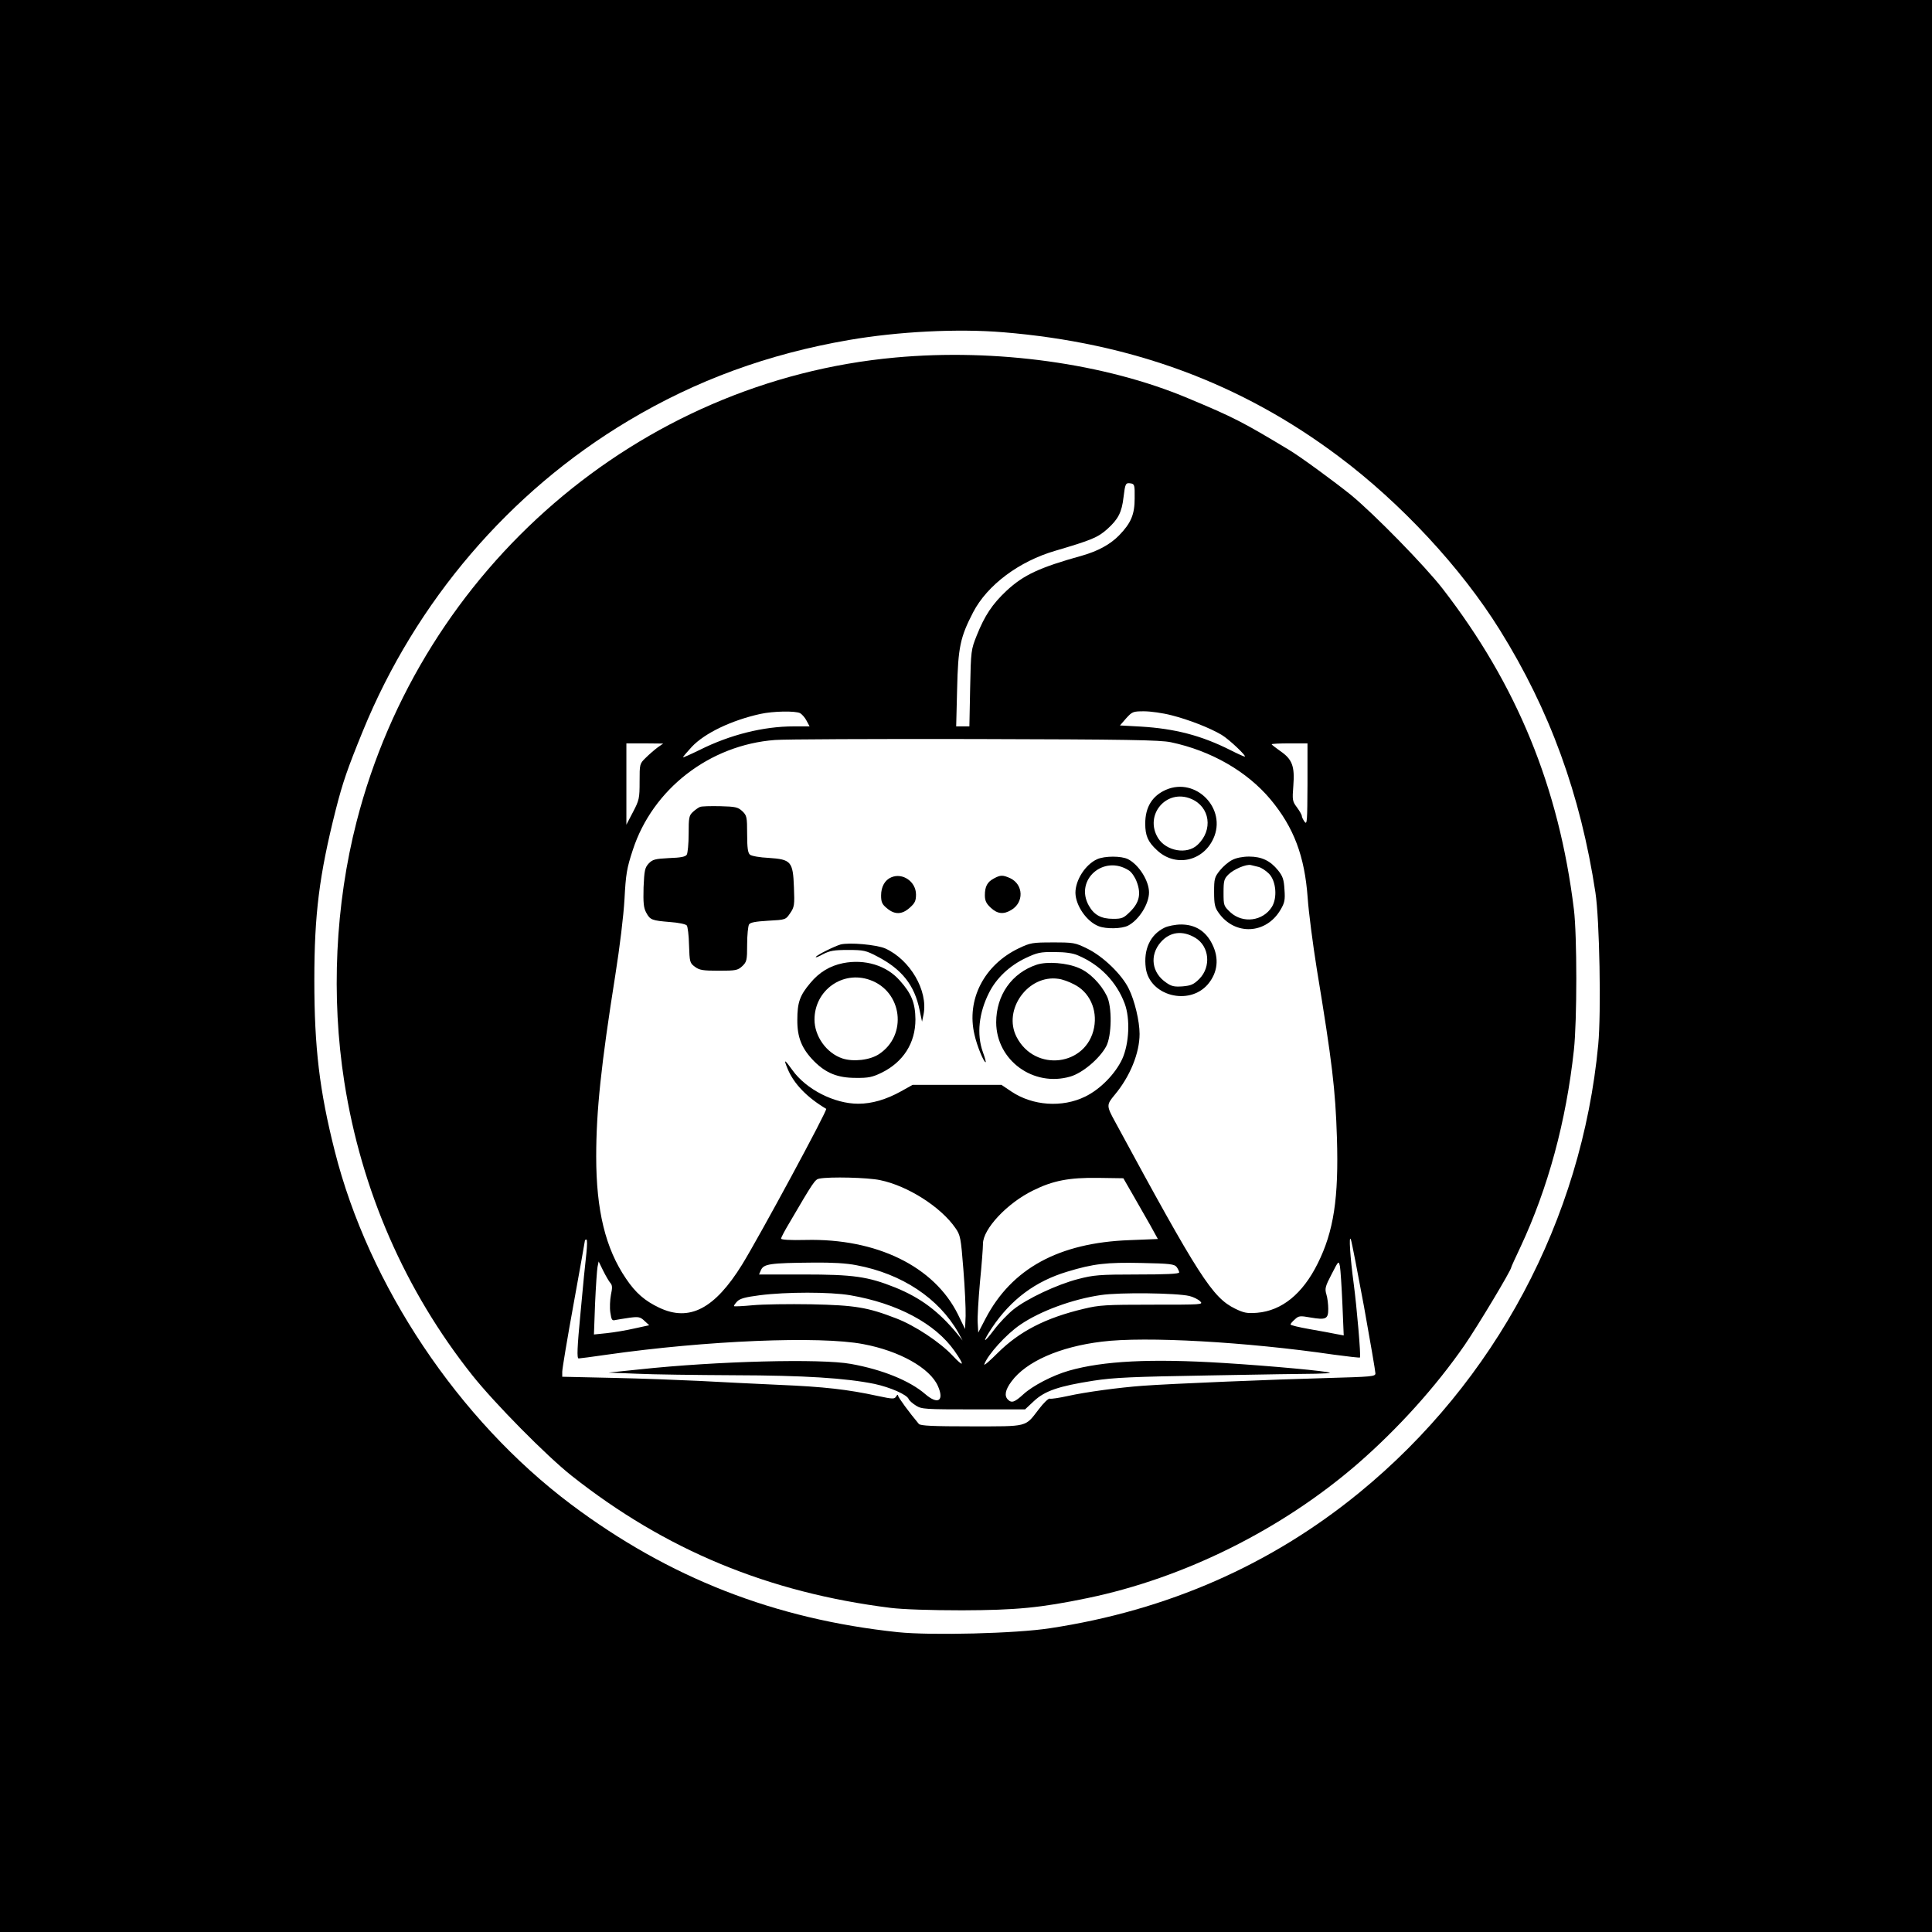 <?xml version="1.0" standalone="no"?>
<!DOCTYPE svg PUBLIC "-//W3C//DTD SVG 20010904//EN"
 "http://www.w3.org/TR/2001/REC-SVG-20010904/DTD/svg10.dtd">
<svg version="1.0" xmlns="http://www.w3.org/2000/svg"
 width="1024pt" height="1024pt" viewBox="0 0 1024 1024"
 preserveAspectRatio="xMidYMid meet">

<g transform="translate(0,1024) scale(0.1,-0.1)"
fill="#000000" stroke="none">
<path d="M0 5120 l0 -5120 5120 0 5120 0 0 5120 0 5120 -5120 0 -5120 0 0
-5120z m5317 3359 c681 -56 1261 -270 1778 -658 330 -247 650 -591 855 -921
264 -424 427 -871 506 -1390 22 -142 31 -638 15 -807 -88 -927 -545 -1784
-1266 -2374 -468 -383 -1018 -625 -1640 -719 -179 -28 -630 -39 -805 -21 -654
69 -1214 288 -1734 678 -596 448 -1072 1159 -1252 1873 -81 320 -108 549 -108
905 0 349 26 556 113 901 38 149 62 218 144 419 281 688 778 1269 1406 1644
361 216 742 355 1171 429 261 45 576 61 817 41z"/>
<path d="M4745 8345 c-1360 -124 -2510 -1116 -2855 -2460 -113 -440 -136 -927
-65 -1380 90 -574 322 -1106 679 -1555 118 -148 392 -426 526 -532 497 -393
1042 -619 1690 -700 64 -8 211 -13 380 -13 286 1 414 13 665 65 511 106 1028
363 1430 711 215 187 415 409 568 630 72 105 247 397 247 412 0 3 22 51 49
108 146 312 242 666 283 1044 17 155 17 608 0 745 -79 646 -302 1191 -696
1700 -94 121 -362 395 -486 497 -87 70 -267 202 -327 238 -249 150 -294 173
-538 275 -438 184 -1016 264 -1550 215z m1269 -745 c0 -87 -19 -132 -83 -198
-47 -48 -112 -83 -196 -107 -226 -63 -309 -102 -399 -185 -77 -72 -117 -133
-159 -238 -30 -75 -31 -81 -35 -279 l-4 -203 -35 0 -35 0 5 198 c5 220 16 274
85 407 75 144 243 270 436 326 190 56 225 70 275 115 58 52 77 89 86 169 9 73
11 77 38 73 20 -3 22 -9 21 -78z m-1773 -1140 c10 -6 26 -24 34 -40 l16 -30
-84 0 c-161 0 -337 -44 -499 -125 -49 -24 -88 -41 -88 -39 0 3 21 28 47 56 68
72 209 140 363 174 69 15 185 17 211 4z m1968 -11 c91 -23 204 -67 266 -104
39 -23 136 -115 122 -115 -4 0 -38 15 -75 34 -155 78 -294 114 -476 125 l-110
6 33 38 c32 35 36 37 95 37 34 0 99 -9 145 -21z m-3 -143 c213 -45 403 -154
528 -303 124 -149 181 -301 197 -522 5 -74 27 -243 48 -375 82 -497 99 -641
107 -896 10 -320 -17 -497 -102 -667 -80 -161 -190 -250 -321 -261 -53 -4 -70
-1 -117 22 -120 59 -191 169 -636 991 -46 84 -46 89 -2 142 82 98 132 222 132
323 0 67 -26 177 -57 239 -36 75 -136 172 -220 213 -65 32 -73 33 -183 33
-108 0 -119 -2 -180 -31 -184 -88 -279 -272 -235 -458 13 -59 49 -146 59 -146
3 0 -4 25 -15 55 -33 93 -21 206 33 313 39 78 109 144 196 185 60 28 76 32
152 31 56 0 98 -6 124 -18 116 -49 204 -140 247 -255 30 -80 24 -212 -13 -294
-37 -79 -116 -160 -196 -199 -122 -60 -279 -49 -392 27 l-52 35 -236 0 -235 0
-61 -34 c-79 -44 -155 -66 -227 -66 -127 0 -276 76 -349 178 -43 60 -48 61
-25 6 33 -79 103 -151 204 -211 9 -5 -353 -675 -446 -826 -145 -234 -279 -304
-439 -228 -76 36 -125 78 -176 154 -109 160 -158 362 -158 647 0 242 26 487
101 960 24 151 44 316 49 405 7 132 12 163 44 260 105 323 407 557 754 583 48
4 524 6 1057 5 815 -2 982 -5 1041 -17z m-2721 -28 c-16 -12 -45 -37 -62 -54
-33 -32 -33 -33 -33 -127 0 -88 -2 -98 -35 -161 l-35 -67 0 215 0 216 98 0 97
-1 -30 -21z m3445 -195 c-1 -194 -2 -216 -15 -199 -8 11 -15 25 -15 31 0 6
-12 27 -26 46 -24 32 -25 38 -19 115 8 103 -6 140 -69 183 -25 18 -46 34 -46
36 0 3 43 5 95 5 l95 0 0 -217z m-2265 -2098 c146 -30 322 -142 399 -254 26
-37 29 -51 42 -218 8 -98 13 -209 12 -248 l-3 -69 -38 78 c-126 254 -431 403
-807 394 -82 -2 -130 1 -130 7 0 6 19 42 43 82 128 219 137 232 159 236 55 11
258 6 323 -8z m1338 -75 c27 -47 68 -119 92 -161 l42 -76 -151 -6 c-374 -14
-624 -150 -763 -417 l-38 -73 -3 52 c-2 28 4 125 12 215 9 90 16 182 16 204 0
78 128 215 265 282 106 53 193 69 344 67 l135 -2 49 -85z m1227 -598 c33 -183
60 -341 60 -351 0 -17 -18 -18 -262 -25 -267 -7 -828 -30 -973 -41 -122 -9
-301 -33 -395 -54 -46 -10 -90 -17 -96 -14 -7 2 -33 -23 -58 -56 -74 -96 -53
-91 -358 -91 -201 0 -270 3 -278 13 -49 58 -110 141 -110 150 0 7 -5 5 -10 -4
-9 -15 -17 -15 -97 2 -161 35 -286 49 -523 59 -129 6 -320 15 -425 21 -104 5
-310 13 -457 16 l-268 6 0 27 c0 15 27 177 60 358 33 182 60 333 60 336 0 4 4
6 8 6 5 0 4 -33 0 -72 -5 -40 -19 -182 -31 -315 -18 -188 -20 -243 -10 -243 6
0 74 9 150 20 526 75 1127 100 1358 56 193 -36 354 -127 396 -222 35 -79 0
-101 -67 -43 -82 71 -227 130 -394 160 -158 29 -711 15 -1120 -29 l-165 -17
150 -6 c83 -4 314 -7 515 -8 375 -1 592 -15 745 -46 84 -18 172 -57 181 -80 3
-8 21 -24 39 -35 30 -19 49 -20 305 -20 l273 0 47 44 c58 54 130 79 315 108
110 17 206 21 615 28 267 5 521 9 564 9 44 1 77 3 75 5 -8 8 -307 36 -564 52
-386 24 -638 11 -820 -41 -87 -25 -192 -80 -241 -125 -46 -42 -62 -48 -82 -28
-20 20 -14 52 19 96 77 105 255 184 479 211 229 29 765 -1 1230 -69 74 -10
136 -17 138 -15 6 5 -17 270 -33 390 -19 141 -27 266 -15 235 5 -14 36 -175
70 -358z m-115 17 l7 -167 -38 7 c-22 5 -85 16 -141 26 -57 10 -103 21 -103
25 0 4 10 16 23 27 20 19 27 20 83 10 82 -14 94 -8 94 45 0 24 -4 59 -10 78
-9 30 -6 42 28 107 37 72 37 72 44 41 3 -17 9 -107 13 -199z m-3880 111 c11
-12 11 -26 3 -63 -5 -27 -7 -69 -3 -94 6 -40 9 -44 28 -39 12 2 46 8 75 12 47
6 56 4 78 -17 l25 -23 -78 -17 c-43 -10 -109 -21 -147 -25 l-68 -7 6 164 c4
90 10 177 13 194 l6 29 24 -49 c14 -28 31 -57 38 -65z m1305 94 c240 -45 436
-175 539 -357 l23 -42 -28 35 c-99 120 -194 191 -329 246 -145 58 -221 69
-486 69 l-236 0 10 23 c15 33 46 38 278 40 98 1 174 -3 229 -14z m1697 -10 c7
-10 13 -23 13 -28 0 -8 -73 -11 -223 -11 -201 0 -231 -3 -312 -24 -113 -29
-273 -105 -343 -161 -30 -24 -76 -72 -103 -108 -58 -77 -65 -71 -11 11 100
149 229 246 399 297 138 42 208 50 392 46 154 -3 176 -6 188 -22z m-1731 -149
c251 -43 451 -150 553 -295 56 -80 51 -90 -11 -24 -67 71 -200 159 -297 196
-152 59 -218 70 -451 75 -118 2 -258 0 -310 -5 -52 -5 -97 -7 -99 -5 -3 2 5
13 16 25 16 16 44 23 120 33 141 18 373 18 479 0z m1798 -4 c21 -5 47 -18 57
-28 18 -18 11 -18 -254 -18 -245 0 -281 -2 -363 -22 -202 -48 -340 -119 -456
-234 -42 -42 -74 -70 -71 -60 19 52 117 160 191 210 105 72 276 135 427 157
99 15 402 11 469 -5z"/>
<path d="M6180 6054 c-73 -32 -110 -92 -110 -179 0 -64 14 -97 62 -141 96 -91
243 -61 299 61 73 158 -92 328 -251 259z m133 -48 c101 -42 118 -166 34 -244
-56 -53 -166 -33 -209 36 -75 122 44 263 175 208z"/>
<path d="M3710 5963 c-8 -3 -25 -15 -37 -26 -21 -19 -23 -30 -23 -116 0 -53
-5 -103 -10 -111 -7 -11 -32 -16 -94 -18 -74 -4 -87 -7 -108 -29 -20 -22 -23
-36 -27 -126 -2 -82 0 -108 14 -134 21 -39 30 -42 127 -50 43 -3 82 -11 88
-18 5 -6 11 -53 12 -104 3 -90 4 -95 31 -115 24 -18 42 -21 127 -21 90 0 100
2 124 24 24 23 26 31 26 115 0 50 5 98 10 106 6 11 35 16 102 20 92 5 92 5
116 40 22 32 24 43 20 137 -5 137 -15 148 -134 156 -46 2 -91 10 -99 17 -11 9
-15 36 -15 109 0 92 -2 99 -26 122 -23 21 -36 24 -117 26 -51 1 -99 0 -107 -4z"/>
<path d="M5815 5686 c-62 -28 -115 -110 -115 -178 1 -68 60 -153 123 -177 40
-16 123 -14 156 3 58 30 111 115 111 176 0 61 -53 146 -111 176 -35 18 -124
18 -164 0z m169 -60 c13 -8 32 -35 41 -60 24 -63 14 -110 -35 -158 -34 -34
-43 -38 -90 -38 -63 0 -101 20 -129 70 -77 137 80 273 213 186z"/>
<path d="M6531 5682 c-19 -9 -48 -34 -65 -55 -29 -36 -31 -45 -31 -115 0 -65
4 -82 24 -110 86 -122 252 -114 328 16 22 37 25 52 21 107 -3 53 -9 71 -34
102 -41 51 -87 73 -154 73 -33 0 -69 -7 -89 -18z m140 -37 c15 -4 39 -20 55
-36 38 -39 45 -128 15 -176 -47 -75 -153 -89 -219 -29 -36 34 -37 36 -37 105
0 63 3 73 26 96 28 28 95 56 119 50 8 -2 27 -7 41 -10z"/>
<path d="M4724 5590 c-34 -14 -54 -50 -54 -96 0 -35 5 -47 31 -68 41 -35 80
-34 121 3 27 24 33 36 33 70 0 68 -71 117 -131 91z"/>
<path d="M5268 5584 c-35 -18 -48 -43 -48 -89 0 -28 7 -44 31 -66 35 -33 68
-37 109 -12 68 40 65 134 -5 168 -40 18 -52 18 -87 -1z"/>
<path d="M6172 5323 c-76 -37 -112 -116 -99 -214 20 -147 229 -202 329 -86 52
62 61 137 23 213 -34 69 -90 104 -165 104 -30 0 -70 -8 -88 -17z m164 -54 c74
-45 84 -153 21 -217 -30 -30 -44 -36 -89 -40 -44 -3 -59 0 -87 20 -77 52 -89
145 -29 214 49 56 116 64 184 23z"/>
<path d="M4455 5234 c-31 -9 -125 -55 -131 -66 -3 -5 14 1 37 14 37 19 59 23
134 23 83 0 95 -3 154 -34 131 -68 198 -152 225 -284 l13 -62 8 38 c25 126
-71 290 -203 350 -47 20 -189 33 -237 21z"/>
<path d="M4468 5135 c-69 -14 -126 -48 -173 -105 -56 -66 -69 -104 -69 -195
-1 -94 24 -154 89 -220 63 -63 125 -88 220 -88 68 -1 89 4 137 27 116 57 180
158 180 283 -1 86 -20 136 -83 206 -70 80 -185 115 -301 92z m143 -89 c172
-61 200 -293 48 -393 -48 -32 -136 -42 -194 -23 -84 28 -148 117 -148 206 0
155 149 262 294 210z"/>
<path d="M5495 5127 c-133 -44 -215 -162 -215 -306 1 -201 197 -344 393 -287
65 19 155 95 190 160 30 56 32 212 3 268 -31 63 -91 124 -147 147 -63 28 -169
36 -224 18z m197 -104 c82 -40 125 -133 107 -229 -39 -205 -314 -239 -411 -50
-74 144 61 332 222 308 19 -2 56 -15 82 -29z"/>
</g>
</svg>
